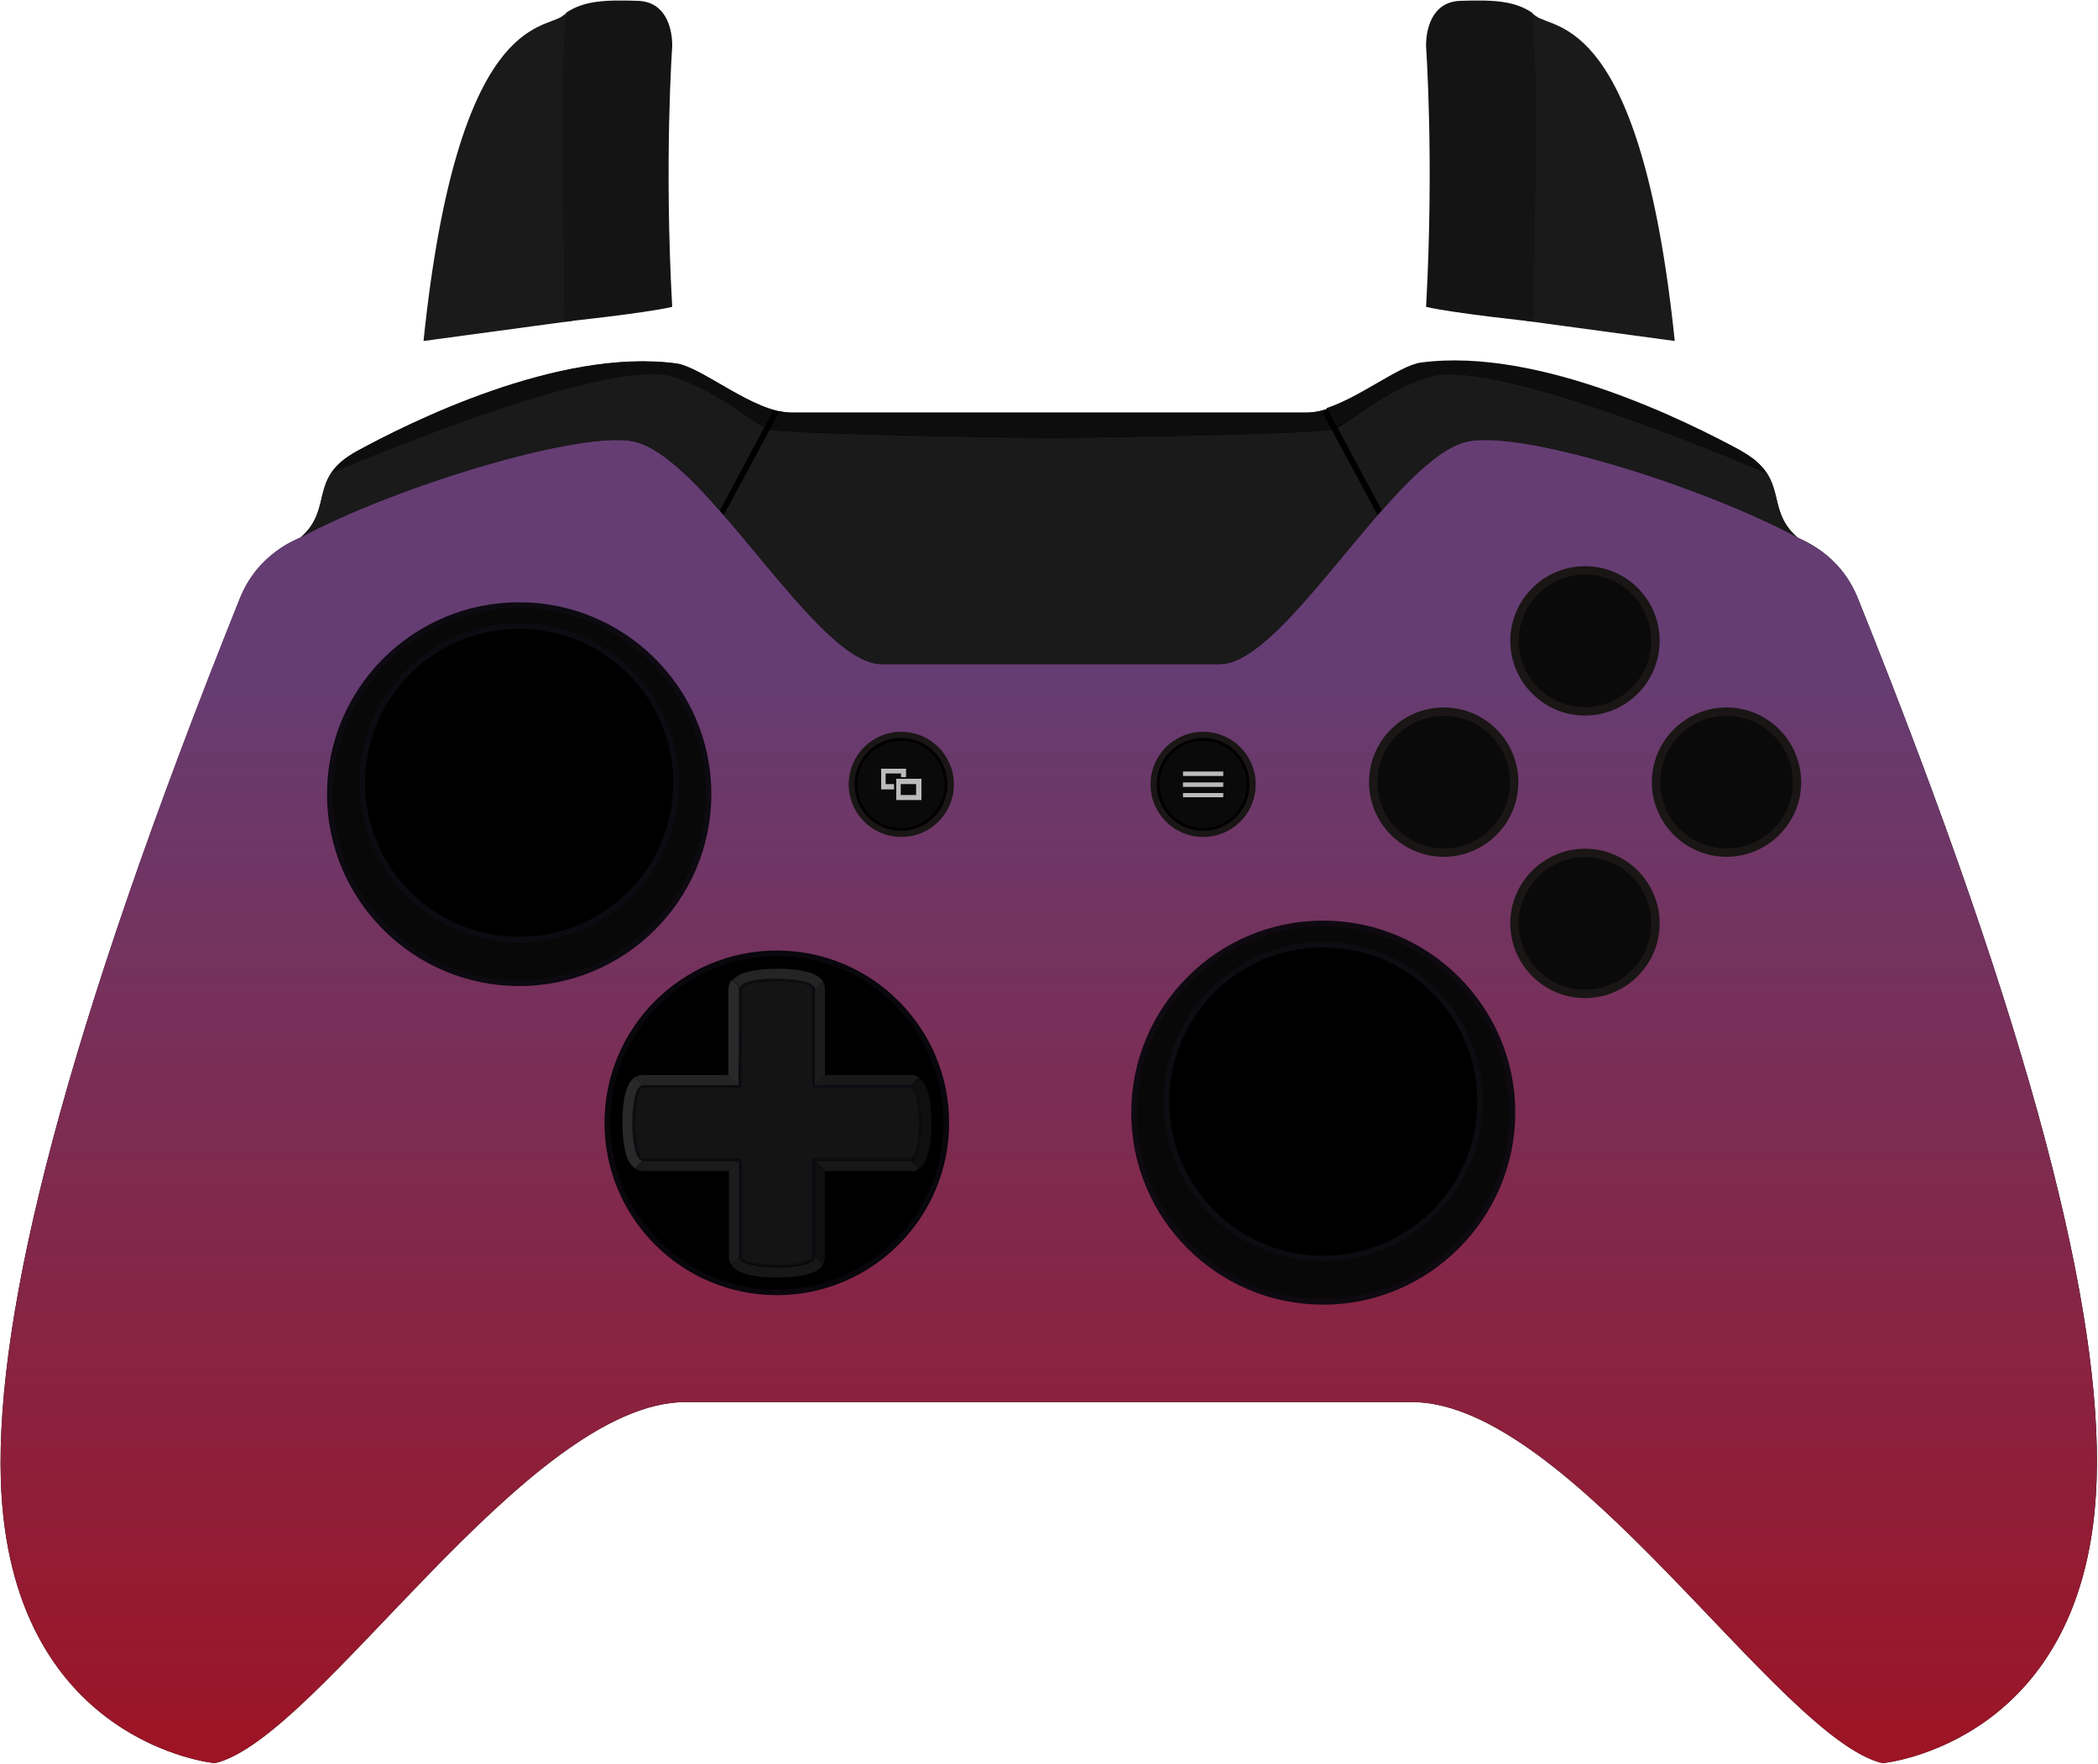 <?xml version="1.0" encoding="utf-8"?>
<svg version="1.1" id="Layer_1" x="0px" y="0px" viewBox="0 0 750 630.5" style="enable-background:new 0 0 750 630.5;" xmlns="http://www.w3.org/2000/svg">
  <defs>
    <linearGradient gradientUnits="userSpaceOnUse" x1="636.551" y1="165.527" x2="636.551" y2="638.594" id="gradient-2" gradientTransform="matrix(-0.827, 0, 0, -0.827, 901.876, 764.423)">
      <stop offset="0" style="stop-color: rgb(157, 20, 37);"/>
      <stop offset="1" style="stop-color: rgb(101, 61, 115);"/>
    </linearGradient>
  </defs>
  <style type="text/css">
	.st0{fill:none;}
	.st1{fill:url(#SVGID_1_);}
	.st2{fill:#09070C;}
	.st3{display:none;}
	.st4{display:inline;}
	.st5{fill:#141414;}
	.st6{fill:#CD00FF;}
	.st7{display:inline;fill:none;}
	.st8{fill:#0E0B11;}
	.st9{fill:#242424;}
	.st10{fill:#292929;}
	.st11{fill:#191919;}
	.st12{fill:#1C1C1C;}
	.st13{fill:#171717;}
	.st14{fill:#0F0F0F;}
	.st15{fill:#1A1A1A;}
	.st16{display:inline;fill:#242424;}
	.st17{display:inline;fill:#1C1C1C;}
	.st18{fill:#EBEBEB;}
	.st19{fill:#EDF4F4;}
	.st20{fill:#DBDBDB;}
	.st21{fill:#E3E3E3;}
	.st22{fill:#D6D6D6;}
	.st23{display:inline;fill:#0F0F0F;}
	.st24{fill:#E6E6E6;}
	.st25{fill:#E8E8E8;}
	.st26{fill:#F0F0F0;}
	.st27{fill:#E5E5E5;}
	.st28{fill:#1A1615;}
	.st29{fill:#0A0A0A;stroke:#000000;stroke-miterlimit:10;}
	.st30{fill:#B433FF;}
	.st31{display:inline;fill:#F5F5F5;stroke:#FFFFFF;stroke-miterlimit:10;}
	.st32{fill:#929493;}
	.st33{fill:#080808;stroke:#0D0A11;stroke-width:2;stroke-miterlimit:10;}
	.st34{stroke:#0D0B11;stroke-width:2;stroke-miterlimit:10;}
	.st35{fill:#080808;stroke:#0F0A11;stroke-width:2;stroke-miterlimit:10;}
	.st36{stroke:#0E0B11;stroke-width:2;stroke-miterlimit:10;}
	.st37{fill:#0A0A0A;}
	.st38{fill:#0D0D0D;}
	.st39{fill:#FFFFFF;}
	.st40{display:none;fill:#1A1A1A;}
	.st41{fill:#2C085E;}
</style>
  <rect id="svgEditorBackground" x="0.2" y="0.2" class="st0" width="749.5" height="630.1"/>
  <g>
    <path d="M664.2,214c-6.7-16.7-20.5-20.9-21.8-22c-11.7-10.3-2.5-21.2-19.9-30.7c-18.3-9.9-71.9-37-114.2-31.4 c-9.2,1.2-27.8,17.6-41.2,17.6c-21.9,0-92.1,0-92.1,0s-70.3,0-92.1,0c-13.4,0-32-16.4-41.2-17.6c-42.2-5.6-95.9,21.4-114.2,31.4 c-17.5,9.5-8.2,20.3-19.9,30.7c-1.3,1.1-15.1,5.3-21.8,22C23.1,370-1.5,469,0.3,529c2.9,94.4,76.5,101.3,76.5,101.3 c37-8.6,111.5-129.1,168.4-129.1c31.1,0,129.7,0,129.7,0s98.6,0,129.7,0c57,0,131.4,120.4,168.4,129.1c0,0,73.6-6.9,76.5-101.3 C751.5,469,726.9,370,664.2,214z"/>
    <g>
      <path class="st0" d="M106.4,192.7c0.5-0.3,0.9-0.5,1.2-0.6C107.2,192.3,106.8,192.5,106.4,192.7z"/>
      <path class="st0" d="M642.4,192c0.2,0.2,0.8,0.4,1.5,0.8C643.4,192.6,642.9,192.3,642.4,192z"/>
      <path class="st1" d="M664.2,214c-3.3-8.3-8.4-13.5-12.9-16.8c-3-2.2-5.7-3.6-7.4-4.4c-0.8-0.4-1.3-0.6-1.5-0.8 c-33.5-18-97.4-38.1-117.4-34.3c-26,5-65.5,79.7-88.9,79.7c-15.1,0-60.5,0-60.5,0s-45.4,0-60.5,0c-23.4,0-62.9-74.6-88.9-79.7 c-19.6-3.8-85.5,16.4-118.7,34.3c-0.2,0.2-0.6,0.4-1.2,0.6c-1.8,0.8-5.1,2.4-8.7,5.3c-4.2,3.3-8.8,8.3-11.9,16 C23.1,370-1.5,469,0.3,529c2.9,94.4,76.5,101.3,76.5,101.3c37-8.6,111.5-129.1,168.4-129.1c31.1,0,129.7,0,129.7,0s98.6,0,129.7,0 c57,0,131.4,120.4,168.4,129.1c0,0,73.6-6.9,76.5-101.3C751.5,469,726.9,370,664.2,214L664.2,214z" style="fill: url(#gradient-2);"/>
    </g>
    <line class="st0" x1="107.6" y1="192" x2="107.6" y2="193.6"/>
    <line class="st0" x1="642.4" y1="191.5" x2="642.4" y2="192.5"/>
    <g id="Dpad">
      <g>
        <path d="M277.7,462c-33.4,0-60.6-27.2-60.6-60.6c0-33.4,27.2-60.6,60.6-60.6c33.4,0,60.6,27.2,60.6,60.6 C338.3,434.8,311.1,462,277.7,462z"/>
        <g>
          <path class="st2" d="M277.7,341.8c32.9,0,59.6,26.7,59.6,59.6c0,32.9-26.7,59.6-59.6,59.6c-32.9,0-59.6-26.7-59.6-59.6 C218.1,368.6,244.9,341.8,277.7,341.8 M277.7,339.8c-34,0-61.6,27.6-61.6,61.6c0,34,27.6,61.6,61.6,61.6 c34,0,61.6-27.6,61.6-61.6C339.3,367.4,311.7,339.8,277.7,339.8L277.7,339.8z"/>
        </g>
      </g>
      <g class="st3">
        <g class="st4">
          <path class="st5" d="M291.3,353.5L291.3,353.5c0-5-27.1-5-27.1,0c0,23.8,0,95.9,0,95.9l0,0l0,0c0,5,27.1,5,27.1,0 C291.3,425.6,291.3,353.5,291.3,353.5L291.3,353.5z"/>
        </g>
        <g class="st4">
          <path class="st5" d="M229.8,387.9L229.8,387.9c-5,0-5,27.1,0,27.1c23.9,0,95.9,0,95.9,0l0,0l0,0c5,0,5-27.1,0-27.1 C301.8,387.9,229.8,387.9,229.8,387.9L229.8,387.9z"/>
        </g>
      </g>
      <g class="st3">
        <g class="st4">
          <path class="st6" d="M277.7,349.8c6.8,0,13.6,1.2,13.6,3.7v0h0c0,0,0,15.4,0,34.4c13.8,0,26.6,0,34.4,0c5,0,5,27.1,0,27.1l0,0 l0,0c0,0-15.5,0-34.4,0c0,13.8,0,26.7,0,34.4c0,2.5-6.8,3.7-13.6,3.7c-6.8,0-13.6-1.2-13.6-3.7l0,0l0,0c0,0,0-15.4,0-34.4 c-13.8,0-26.6,0-34.4,0c-5,0-5-27.1,0-27.1h0c0,0,15.4,0,34.4,0c0-13.8,0-26.7,0-34.4C264.2,351,270.9,349.8,277.7,349.8 M277.7,346.2c-3.8,0-7.5,0.4-10.2,1c-5.8,1.4-7,4.2-7,6.3v30.8h-30.8c-2.1,0-4.9,1.2-6.3,7c-0.7,2.7-1,6.4-1,10.2 c0,3.8,0.4,7.4,1,10.2c1.4,5.8,4.2,7,6.3,7h30.8v30.8v0.8l0.1,0.2c0.4,1.9,2.1,4,6.9,5.2c2.7,0.7,6.3,1,10.2,1 c3.8,0,7.4-0.4,10.2-1c5.8-1.4,7-4.2,7-6.3v-30.8h30.8h1.5l0.3-0.3c1.7-0.7,3.4-2.5,4.5-6.6c0.7-2.7,1-6.4,1-10.2 c0-3.8-0.4-7.4-1-10.2c-1.4-5.8-4.2-7-6.3-7h-30.8v-30.8c0-2.1-1.2-4.9-7-6.3C285.2,346.5,281.5,346.2,277.7,346.2L277.7,346.2z "/>
        </g>
        <line class="st7" x1="287.7" y1="357.1" x2="294.9" y2="349.9"/>
        <line class="st7" x1="267.8" y1="356.1" x2="261" y2="349.3"/>
        <line class="st7" x1="322.3" y1="391.2" x2="329" y2="384.5"/>
        <line class="st7" x1="322.8" y1="412.1" x2="328.5" y2="417.8"/>
        <line class="st7" x1="286.7" y1="392.4" x2="295.8" y2="383.3"/>
        <line class="st7" x1="286.2" y1="409.9" x2="296.4" y2="420.1"/>
        <line class="st7" x1="287.6" y1="445.7" x2="295" y2="453.1"/>
        <line class="st7" x1="268.6" y1="445" x2="259.8" y2="453.8"/>
        <line class="st7" x1="269.6" y1="409.5" x2="258.7" y2="420.5"/>
        <line class="st7" x1="270.4" y1="394.1" x2="258" y2="381.7"/>
        <line class="st7" x1="233.8" y1="410.9" x2="225.7" y2="419.1"/>
        <line class="st7" x1="233.5" y1="391.6" x2="226.1" y2="384.2"/>
      </g>
      <g>
        <g>
          <path class="st5" d="M277.7,452.6c-7.1,0-12.7-1.3-13-3.1c0,0,0-0.1,0-0.1c0-0.1,0-15.5,0-34.4c0-0.3-0.2-0.5-0.5-0.5h-34.4 c-1.8,0-3.2-5.7-3.2-13s1.4-13,3.2-13h34.4c0.3,0,0.5-0.2,0.5-0.5v-34.4c0,0,0-0.1,0-0.1l0.1-0.2c0,0,0.1-0.1,0.1-0.1 c0.5-0.8,2.1-1.5,4.5-2c0.3-0.1,0.6-0.1,0.9-0.2c0.4-0.1,0.7-0.1,1-0.1c0,0,0.1,0,0.2,0c0.3,0,0.6-0.1,0.9-0.1 c0.3,0,0.7-0.1,1-0.1c0.4,0,0.7-0.1,1-0.1l2.4-0.1c0.4,0,0.7,0,1,0c7.3,0,13.1,1.4,13.1,3.2c0,0.2,0,16,0,34.4 c0,0.3,0.2,0.5,0.5,0.5h34.4c1.8,0,3.2,5.7,3.2,13s-1.4,13-3.2,13h-34.4c-0.3,0-0.5,0.2-0.5,0.5v34.4c0,0,0,0.1,0,0.2 C290.5,451.3,284.9,452.6,277.7,452.6z"/>
          <path class="st8" d="M277.7,350.8c8.1,0,12.6,1.6,12.6,2.7c0,0,0,0,0,0v34.4c0,0.6,0.4,1,1,1h34.4c1.1,0,2.7,4.8,2.7,12.5 c0,7.8-1.6,12.5-2.7,12.5h-34.4c-0.6,0-1,0.4-1,1v34.4c0,0,0,0,0,0.1c-0.2,1.1-4.7,2.7-12.6,2.7c-7.9,0-12.4-1.5-12.5-2.7 c0,0,0-0.1,0-0.1V415c0-0.6-0.4-1-1-1h-34.4c-1.1,0-2.7-4.8-2.7-12.5s1.6-12.6,2.7-12.6h34.4c0.6,0,1-0.4,1-1v-34.4c0,0,0,0,0,0 l0,0c0,0,0,0,0,0l0,0c0,0,0-0.1,0-0.1c0,0,0,0,0-0.1c0.2-0.2,0.9-1.1,4.2-1.8c0,0,0,0,0.1,0c0.3-0.1,0.6-0.1,0.8-0.2l0.1,0 c0.3-0.1,0.6-0.1,0.8-0.1c0,0,0.1,0,0.2,0c0.3,0,0.6-0.1,0.9-0.1c0,0,0,0,0,0c0.3,0,0.7-0.1,1-0.1l0,0c0,0,0,0,0,0 c0.3,0,0.6-0.1,1-0.1l0.1,0c0.2,0,0.4,0,0.6,0l0.4,0c0.1,0,0.1,0,0.2,0c0.3,0,0.7,0,1,0l0.1,0 C277,350.8,277.4,350.8,277.7,350.8 M277.7,349.8c-0.3,0-0.7,0-1.1,0c0,0-0.1,0-0.1,0c-0.3,0-0.7,0-1,0c-0.1,0-0.1,0-0.2,0 c-0.3,0-0.7,0-1,0c0,0-0.1,0-0.1,0c-0.3,0-0.7,0-1,0.1c0,0,0,0,0,0c-0.3,0-0.7,0.1-1,0.1h0c-0.3,0-0.7,0.1-1,0.1c0,0,0,0-0.1,0 c-0.3,0-0.6,0.1-0.9,0.1c0,0,0,0-0.1,0c-0.3,0.1-0.6,0.1-0.9,0.2c0,0,0,0,0,0c-2.4,0.5-4.2,1.2-4.9,2.2c0,0-0.1,0.1-0.1,0.2 c0,0,0,0,0,0c0,0.1,0,0.1,0,0.2c0,0,0,0,0,0c0,0,0,0.1,0,0.1c0,0.1,0,0.1,0,0.2c0,7.7,0,20.6,0,34.4c-19,0-34.4,0-34.4,0h0 c-5,0-5,27.1,0,27.1c7.8,0,20.6,0,34.4,0c0,19,0,34.4,0,34.4l0,0c0,0.1,0,0.2,0,0.2c0.4,2.3,7,3.5,13.5,3.5 c6.6,0,13.1-1.2,13.5-3.5c0-0.1,0-0.2,0-0.2c0-7.7,0-20.6,0-34.4c18.9,0,34.4,0,34.4,0l0,0c5,0,5-27.1,0-27.1 c-7.8,0-20.6,0-34.4,0c0-19,0-34.4,0-34.4h0v0C291.3,351,284.5,349.8,277.7,349.8L277.7,349.8z"/>
        </g>
        <path class="st9" d="M264.2,387.9l-3.6-3.6h-30.8c-0.9,0-1.8,0.2-2.8,0.8l2.8,2.8C229.8,387.9,245.2,387.9,264.2,387.9z"/>
        <path class="st10" d="M229.8,387.9L229.8,387.9l-2.8-2.8c-1.4,0.9-2.7,2.7-3.5,6.1c-0.7,2.7-1,6.4-1,10.2c0,3.8,0.4,7.4,1,10.2 c0.8,3.4,2.2,5.2,3.5,6.1l2.8-2.8C224.8,415,224.8,387.9,229.8,387.9z"/>
        <path class="st9" d="M269.3,350.5C269.3,350.5,269.3,350.5,269.3,350.5c0.3-0.1,0.6-0.1,0.9-0.2c0,0,0,0,0.1,0 c0.3-0.1,0.6-0.1,0.9-0.1c0,0,0,0,0.1,0c0.3,0,0.7-0.1,1-0.1h0c0.3,0,0.7-0.1,1-0.1c0,0,0,0,0,0c0.3,0,0.7-0.1,1-0.1 c0,0,0.1,0,0.1,0c0.3,0,0.6,0,1,0c0.1,0,0.1,0,0.2,0c0.3,0,0.7,0,1,0c0,0,0.1,0,0.1,0c0.3,0,0.7,0,1.1,0c6.8,0,13.6,1.2,13.6,3.7 l2.8-2.8c-0.9-1.4-2.7-2.7-6.1-3.5c-2.7-0.7-6.4-1-10.2-1c-3.8,0-7.5,0.4-10.2,1c-2.9,0.7-4.7,1.8-5.7,3l2.6,2.6 C265,351.7,266.8,351,269.3,350.5z"/>
        <path class="st11" d="M325.7,387.9l2.8-2.8c-0.9-0.6-1.9-0.8-2.8-0.8h-30.8l-3.6,3.6C305.1,387.9,317.9,387.9,325.7,387.9z"/>
        <path class="st12" d="M291.3,353.5L291.3,353.5c0,0,0,15.4,0,34.4l3.6-3.6l0,0v-30.8c0-0.9-0.2-1.8-0.8-2.8L291.3,353.5 L291.3,353.5z"/>
        <path class="st10" d="M264.2,353.5c0-0.1,0-0.1,0-0.2c0,0,0-0.1,0-0.1c0,0,0,0,0,0c0-0.1,0-0.1,0-0.2c0,0,0,0,0,0 c0-0.1,0.1-0.1,0.1-0.2l-2.6-2.6c-1,1.1-1.3,2.3-1.3,3.3v30.8l3.6,3.6C264.2,374.1,264.2,361.2,264.2,353.5z"/>
        <path class="st13" d="M325.7,415L325.7,415c0,0-15.5,0-34.4,0l3.6,3.6h30.8h1.5l0.3-0.3c0.3-0.1,0.6-0.3,0.9-0.5L325.7,415 L325.7,415z"/>
        <path class="st14" d="M291.3,449.4l2.8,2.8c0.6-0.9,0.8-1.9,0.8-2.8v-30.8l-3.6-3.6C291.3,428.8,291.3,441.7,291.3,449.4z"/>
        <path class="st14" d="M332,391.3c-0.8-3.4-2.2-5.2-3.6-6.1l-2.8,2.8c5,0,5,27.1,0,27.1l2.8,2.8c1.4-0.9,2.7-2.7,3.5-6.1 c0.7-2.7,1-6.4,1-10.2C333,397.6,332.7,394,332,391.3z"/>
        <path class="st13" d="M291.3,449.6c-0.4,2.3-7,3.5-13.5,3.5s-13.1-1.2-13.5-3.5c0-0.1,0-0.2,0-0.2l-2.8,2.8 c0.9,1.4,2.7,2.7,6.2,3.5c2.7,0.7,6.3,1,10.2,1c3.8,0,7.4-0.4,10.2-1c3.4-0.8,5.2-2.2,6.1-3.5l-2.8-2.8 C291.3,449.5,291.3,449.5,291.3,449.6z"/>
        <path class="st12" d="M264.2,449.4L264.2,449.4c0,0,0-15.4,0-34.4l-3.6,3.6v30.8v0.8l0.1,0.2c0.1,0.5,0.3,1.1,0.7,1.7 L264.2,449.4L264.2,449.4z"/>
        <path class="st15" d="M229.8,415l-2.8,2.8c1,0.6,1.9,0.8,2.8,0.8h30.8l3.6-3.6C250.4,415,237.5,415,229.8,415z"/>
      </g>
      <g class="st3">
        <path class="st16" d="M264.2,387.9l-3.6-3.6L264.2,387.9z"/>
        <polygon class="st17" points="291.3,387.9 294.9,384.3 294.9,384.3 294.9,384.3 &#9;&#9;&#9;"/>
        <g id="Up" class="st4">
          <g>
            <path class="st18" d="M264.7,387.7v-34.2c0,0,0-0.1,0-0.1l0.1-0.2c0,0,0.1-0.1,0.1-0.1c0.5-0.8,2.1-1.5,4.5-2 c0.3-0.1,0.6-0.1,0.9-0.2c0.4-0.1,0.7-0.1,1-0.1c0,0,0.1,0,0.2,0c0.3,0,0.6-0.1,0.9-0.1c0.3,0,0.7-0.1,1-0.1 c0.4,0,0.7-0.1,1-0.1l2.4-0.1c0.4,0,0.7,0,1,0c7.3,0,13.1,1.4,13.1,3.2c0,0.2,0,15.9,0,34.2l-13.1,13L264.7,387.7z"/>
            <path class="st19" d="M277.7,350.8c8.1,0,12.6,1.6,12.6,2.7c0,0,0,0,0,0v33.9L277.7,400l-12.6-12.5v-34c0,0,0,0,0,0l0,0 c0,0,0,0,0,0l0,0c0,0,0-0.1,0-0.1c0,0,0,0,0-0.1c0.2-0.2,0.9-1.1,4.2-1.8c0,0,0,0,0.1,0c0.3-0.1,0.6-0.1,0.8-0.2l0.1,0 c0.3-0.1,0.6-0.1,0.8-0.1c0,0,0.1,0,0.2,0c0.3,0,0.6-0.1,0.9-0.1c0,0,0,0,0,0c0.3,0,0.7-0.1,1-0.1l0,0c0,0,0,0,0,0 c0.3,0,0.6-0.1,1-0.1l0.1,0c0.2,0,0.4,0,0.6,0l0.4,0c0.1,0,0.1,0,0.2,0c0.3,0,0.7,0,1,0l0.1,0 C277,350.8,277.4,350.8,277.7,350.8 M277.7,349.8c-0.3,0-0.7,0-1.1,0c0,0-0.1,0-0.1,0c-0.3,0-0.7,0-1,0c-0.1,0-0.1,0-0.2,0 c-0.3,0-0.7,0-1,0c0,0-0.1,0-0.1,0c-0.3,0-0.7,0-1,0.1c0,0,0,0,0,0c-0.3,0-0.7,0.1-1,0.1h0c-0.3,0-0.7,0.1-1,0.1c0,0,0,0-0.1,0 c-0.3,0-0.6,0.1-0.9,0.1c0,0,0,0-0.1,0c-0.3,0.1-0.6,0.1-0.9,0.2c0,0,0,0,0,0c-2.4,0.5-4.2,1.2-4.9,2.2c0,0-0.1,0.1-0.1,0.2 c0,0,0,0,0,0c0,0.1,0,0.1,0,0.2c0,0,0,0,0,0c0,0,0,0.1,0,0.1c0,0.1,0,0.1,0,0.2c0,7.7,0,20.6,0,34.4l13.6,13.5l13.6-13.5 c0-19,0-34.4,0-34.4h0v0C291.3,351,284.5,349.8,277.7,349.8L277.7,349.8z"/>
          </g>
          <path class="st20" d="M269.3,350.5C269.3,350.5,269.3,350.5,269.3,350.5c0.3-0.1,0.6-0.1,0.9-0.2c0,0,0,0,0.1,0 c0.3-0.1,0.6-0.1,0.9-0.1c0,0,0,0,0.1,0c0.3,0,0.7-0.1,1-0.1h0c0.3,0,0.7-0.1,1-0.1c0,0,0,0,0,0c0.3,0,0.7-0.1,1-0.1 c0,0,0.1,0,0.1,0c0.3,0,0.6,0,1,0c0.1,0,0.1,0,0.2,0c0.3,0,0.7,0,1,0c0,0,0.1,0,0.1,0c0.3,0,0.7,0,1.1,0 c6.8,0,13.6,1.2,13.6,3.7l2.8-2.8c-0.9-1.4-2.7-2.7-6.1-3.5c-2.7-0.7-6.4-1-10.2-1c-3.8,0-7.5,0.4-10.2,1 c-2.9,0.7-4.7,1.8-5.7,3l2.6,2.6C265,351.7,266.8,351,269.3,350.5z"/>
          <path class="st21" d="M291.3,353.5L291.3,353.5c0,0,0,15.4,0,34.4l3.6-3.6v-30.8c0-0.9-0.2-1.8-0.8-2.8L291.3,353.5L291.3,353.5 z"/>
          <path class="st22" d="M264.2,353.5c0-0.1,0-0.1,0-0.2c0,0,0-0.1,0-0.1c0,0,0,0,0,0c0-0.1,0-0.1,0-0.2c0,0,0,0,0,0 c0-0.1,0.1-0.1,0.1-0.2l-2.6-2.6c-1,1.1-1.3,2.3-1.3,3.3v30.8l3.6,3.6C264.2,374.1,264.2,361.2,264.2,353.5z"/>
        </g>
        <polygon class="st23" points="294.9,418.6 291.3,415 291.3,415 &#9;&#9;&#9;"/>
        <g id="Right" class="st4">
          <g>
            <path class="st18" d="M291.5,414.5l-13.1-13.1l13.1-13h34.2c1.8,0,3.2,5.7,3.2,13s-1.4,13-3.2,13H291.5z"/>
            <path class="st19" d="M325.7,388.9c1.1,0,2.7,4.8,2.7,12.5c0,7.8-1.6,12.5-2.7,12.5h-34l-12.6-12.6l12.6-12.5H325.7 M325.7,387.9c-7.8,0-20.6,0-34.4,0l-13.6,13.5l13.6,13.6c18.9,0,34.4,0,34.4,0l0,0C330.6,415,330.6,387.9,325.7,387.9 L325.7,387.9z"/>
          </g>
          <path class="st24" d="M325.7,387.9l2.8-2.8c-0.9-0.6-1.9-0.8-2.8-0.8h-30.8l-3.6,3.6C305.1,387.9,317.9,387.9,325.7,387.9z"/>
          <path class="st25" d="M325.7,415L325.7,415c0,0-15.5,0-34.4,0l3.6,3.6h30.8h1.5l0.3-0.3c0.3-0.1,0.6-0.3,0.9-0.5L325.7,415 L325.7,415z"/>
          <path class="st26" d="M328.4,385.1l-2.8,2.8c5,0,5,27.1,0,27.1l2.8,2.8c1.4-0.9,2.7-2.7,3.5-6.1c0.7-2.7,1-6.4,1-10.2 c0-3.8-0.4-7.4-1-10.2C331.1,387.9,329.8,386,328.4,385.1z"/>
        </g>
        <g id="Down" class="st4">
          <g>
            <path class="st18" d="M277.7,452.6c-7.1,0-12.7-1.3-13-3.1c0,0,0-0.1,0-0.1c0-0.1,0-15.4,0-34.2l13.1-13.1l13.1,13.1v34.2 c0,0,0,0.1,0,0.2C290.5,451.3,284.9,452.6,277.7,452.6z"/>
            <path class="st19" d="M277.7,402.8l12.6,12.6v34c0,0,0,0,0,0.1c-0.2,1.1-4.7,2.7-12.6,2.7c-7.9,0-12.4-1.5-12.5-2.7 c0,0,0-0.1,0-0.1v-34L277.7,402.8 M277.7,401.4L264.2,415c0,19,0,34.4,0,34.4l0,0c0,0.1,0,0.2,0,0.2c0.4,2.3,7,3.5,13.5,3.5 c6.6,0,13.1-1.2,13.5-3.5c0-0.1,0-0.2,0-0.2c0-7.7,0-20.6,0-34.4L277.7,401.4L277.7,401.4z"/>
          </g>
          <path class="st26" d="M291.3,449.4l2.8,2.8c0.6-0.9,0.8-1.9,0.8-2.8v-30.8l-3.6-3.6C291.3,428.8,291.3,441.7,291.3,449.4z"/>
          <path class="st25" d="M291.3,449.6c-0.4,2.3-7,3.5-13.5,3.5s-13.1-1.2-13.5-3.5c0-0.1,0-0.2,0-0.2l-2.8,2.8 c0.9,1.4,2.7,2.7,6.2,3.5c2.7,0.7,6.3,1,10.2,1c3.8,0,7.4-0.4,10.2-1c3.4-0.8,5.2-2.2,6.1-3.5l-2.8-2.8 C291.3,449.5,291.3,449.5,291.3,449.6z"/>
          <path class="st21" d="M264.2,449.4L264.2,449.4c0,0,0-15.4,0-34.4l-3.6,3.6v30.8v0.8l0.1,0.2c0.1,0.5,0.3,1.1,0.7,1.7 L264.2,449.4L264.2,449.4z"/>
        </g>
        <g id="left" class="st4">
          <g>
            <path class="st18" d="M229.8,414.5c-1.8,0-3.2-5.7-3.2-13s1.4-13,3.2-13H264l13.1,13L264,414.5H229.8z"/>
            <path class="st19" d="M263.8,388.9l12.6,12.5L263.8,414h-34c-1.1,0-2.7-4.8-2.7-12.5s1.6-12.6,2.7-12.6L263.8,388.9 M264.2,387.9c-19,0-34.4,0-34.4,0h0c-5,0-5,27.1,0,27.1c7.8,0,20.6,0,34.4,0l13.6-13.6L264.2,387.9L264.2,387.9z"/>
          </g>
          <path class="st20" d="M264.2,387.9l-3.6-3.6h-30.8c-0.9,0-1.8,0.2-2.8,0.8l2.8,2.8C229.8,387.9,245.2,387.9,264.2,387.9z"/>
          <path class="st22" d="M229.8,387.9L229.8,387.9l-2.8-2.8c-1.4,0.9-2.7,2.7-3.5,6.1c-0.7,2.7-1,6.4-1,10.2c0,3.8,0.4,7.4,1,10.2 c0.8,3.4,2.2,5.2,3.5,6.1l2.8-2.8C224.8,415,224.8,387.9,229.8,387.9z"/>
          <path class="st27" d="M229.8,415l-2.8,2.8c1,0.6,1.9,0.8,2.8,0.8h30.8l3.6-3.6C250.4,415,237.5,415,229.8,415z"/>
        </g>
      </g>
    </g>
    <g id="Menu_Key">
      <g>
        <path class="st28" d="M448.9,280.4c0,10.4-8.4,18.8-18.8,18.8c-10.4,0-18.8-8.4-18.8-18.8c0-10.4,8.4-18.8,18.8-18.8 C440.5,261.6,448.9,270,448.9,280.4z"/>
      </g>
      <g>
        <path class="st29" d="M446.2,280.4c0,8.9-7.2,16.1-16.1,16.1c-8.9,0-16.1-7.2-16.1-16.1c0-8.9,7.2-16.1,16.1-16.1 C439,264.3,446.2,271.5,446.2,280.4z"/>
        <g>
          <rect x="422.9" y="275.8" class="st30" width="14.4" height="1.6" style="fill: rgb(187, 187, 187);"/>
          <rect x="422.9" y="279.7" class="st30" width="14.4" height="1.6" style="fill: rgb(187, 187, 187);"/>
          <rect x="422.9" y="283.5" class="st30" width="14.4" height="1.5" style="fill: rgb(187, 187, 187);"/>
        </g>
      </g>
      <g id="Menu_Pressed" class="st3">
        <path class="st31" d="M446.2,280.4c0,8.9-7.2,16.1-16.1,16.1c-8.9,0-16.1-7.2-16.1-16.1c0-8.9,7.2-16.1,16.1-16.1 C439,264.3,446.2,271.5,446.2,280.4z"/>
        <g class="st4">
          <rect x="422.9" y="275.8" class="st32" width="14.4" height="1.6"/>
          <rect x="422.9" y="279.7" class="st32" width="14.4" height="1.6"/>
          <rect x="422.9" y="283.5" class="st32" width="14.4" height="1.5"/>
        </g>
      </g>
    </g>
    <g id="Switcher_Key">
      <g>
        <path class="st28" d="M341,280.4c0,10.4-8.4,18.8-18.8,18.8c-10.4,0-18.8-8.4-18.8-18.8c0-10.4,8.4-18.8,18.8-18.8 C332.5,261.6,341,270,341,280.4z"/>
      </g>
      <g>
        <path class="st29" d="M338.2,280.4c0,8.9-7.2,16.1-16.1,16.1c-8.9,0-16.1-7.2-16.1-16.1c0-8.9,7.2-16.1,16.1-16.1 C331,264.3,338.2,271.5,338.2,280.4z"/>
        <g>
          <polygon class="st30" points="319.6,280.3 316.6,280.3 316.6,276.5 322.1,276.5 322.1,277.8 323.9,277.8 323.9,274.8 315,274.8 &#10;&#9;&#9;&#9;&#9;&#9;315,282.2 319.6,282.2 &#9;&#9;&#9;&#9;" style="fill: rgb(187, 187, 187);"/>
          <path class="st30" d="M320.4,278.4v7.6h9v-7.6H320.4z M327.5,284.2h-5.5v-3.9h5.5V284.2z" style="fill: rgb(187, 187, 187);"/>
        </g>
      </g>
    </g>
    <g id="Left_Stick">
      <g>
        <path class="st33" d="M185.6,351.5c-37.3,0-67.7-30.3-67.7-67.6s30.3-67.6,67.7-67.6c37.3,0,67.7,30.3,67.7,67.6 S222.9,351.5,185.6,351.5z"/>
      </g>
      <path class="st34" d="M241.7,279.9c0,31-25.1,56-56.1,56c-31,0-56.1-25.1-56.1-56c0-31,25.1-56.1,56.1-56.1 C216.6,223.8,241.7,248.9,241.7,279.9z"/>
    </g>
    <g id="Right_Stick">
      <g>
        <path class="st35" d="M473,465.4c-37.3,0-67.6-30.3-67.6-67.6c0-37.3,30.3-67.7,67.6-67.7c37.3,0,67.7,30.4,67.7,67.7 C540.6,435,510.3,465.4,473,465.4z"/>
      </g>
      <path class="st36" d="M529.1,393.8c0,31-25.1,56.1-56.1,56.1c-31,0-56-25.1-56-56.1c0-31,25.1-56.1,56-56.1 C504,337.7,529.1,362.8,529.1,393.8z"/>
    </g>
    <g id="Button_Base">
      <g id="A">
        <path class="st37" d="M566.6,355.2c-13.9,0-25.2-11.3-25.2-25.2c0-13.9,11.3-25.2,25.2-25.2c13.9,0,25.2,11.3,25.2,25.2 C591.8,343.9,580.5,355.2,566.6,355.2z"/>
        <path class="st28" d="M566.6,306.4c13.1,0,23.7,10.6,23.7,23.7c0,13.1-10.6,23.7-23.7,23.7c-13.1,0-23.7-10.6-23.7-23.7 C543,317,553.6,306.4,566.6,306.4 M566.6,303.4c-14.7,0-26.7,12-26.7,26.7c0,14.7,12,26.7,26.7,26.7c14.7,0,26.7-12,26.7-26.7 C593.3,315.4,581.4,303.4,566.6,303.4L566.6,303.4z"/>
      </g>
      <g id="Y">
        <path class="st37" d="M566.6,254.2c-13.9,0-25.2-11.3-25.2-25.2c0-13.9,11.3-25.2,25.2-25.2c13.9,0,25.2,11.3,25.2,25.2 C591.8,242.9,580.5,254.2,566.6,254.2z"/>
        <path class="st28" d="M566.6,205.4c13.1,0,23.7,10.6,23.7,23.7c0,13.1-10.6,23.7-23.7,23.7c-13.1,0-23.7-10.6-23.7-23.7 C543,216,553.6,205.4,566.6,205.4 M566.6,202.4c-14.7,0-26.7,12-26.7,26.7c0,14.7,12,26.7,26.7,26.7c14.7,0,26.7-12,26.7-26.7 C593.3,214.3,581.4,202.4,566.6,202.4L566.6,202.4z"/>
      </g>
      <g id="B">
        <path class="st37" d="M617.2,304.7c-13.9,0-25.2-11.3-25.2-25.2c0-13.9,11.3-25.2,25.2-25.2c13.9,0,25.2,11.3,25.2,25.2 C642.3,293.4,631,304.7,617.2,304.7z"/>
        <path class="st28" d="M617.2,255.9c13.1,0,23.7,10.6,23.7,23.7c0,13.1-10.6,23.7-23.7,23.7c-13.1,0-23.7-10.6-23.7-23.7 C593.5,266.5,604.1,255.9,617.2,255.9 M617.2,252.9c-14.7,0-26.7,12-26.7,26.7c0,14.7,12,26.7,26.7,26.7 c14.7,0,26.7-12,26.7-26.7C643.8,264.8,631.9,252.9,617.2,252.9L617.2,252.9z"/>
      </g>
      <g id="X">
        <path class="st37" d="M516.1,304.7c-13.9,0-25.2-11.3-25.2-25.2c0-13.9,11.3-25.2,25.2-25.2c13.9,0,25.2,11.3,25.2,25.2 C541.3,293.4,530,304.7,516.1,304.7z"/>
        <path class="st28" d="M516.1,255.9c13.1,0,23.7,10.6,23.7,23.7c0,13.1-10.6,23.7-23.7,23.7c-13.1,0-23.7-10.6-23.7-23.7 C492.5,266.5,503.1,255.9,516.1,255.9 M516.1,252.9c-14.7,0-26.7,12-26.7,26.7c0,14.7,12,26.7,26.7,26.7 c14.7,0,26.7-12,26.7-26.7C542.8,264.8,530.8,252.9,516.1,252.9L516.1,252.9z"/>
      </g>
    </g>
    <g>
      <g>
        <path class="st15" d="M375.6,156.6c0,0-88.9-1.1-100.5-3l-16.4,30.5c20.2,23.3,41.6,53.3,56.4,53.3c15.1,0,60.5,0,60.5,0 s45.4,0,60.5,0c14.9,0,36.2-30,56.4-53.3l-16.4-30.5C464.5,155.5,375.6,156.6,375.6,156.6z"/>
        <path class="st38" d="M476.1,153.6l-3.6-6.8c-1.9,0.5-3.7,0.7-5.4,0.7c-21.9,0-92.1,0-92.1,0s-70.3,0-92.1,0 c-1.4,0-2.8-0.2-4.3-0.5l-3.5,6.5c11.6,1.9,100.5,3,100.5,3S464.5,155.5,476.1,153.6z"/>
      </g>
      <g id="RB_1_">
        <path class="st15" d="M642.4,192c-9-7.9-5.6-16.2-11.5-23.8c0.2,0.3,0.5,0.7,0.7,1c0,0-96.5-42-120.7-34.5 c-15.6,4.9-27.2,15.3-32.8,18.2l15.9,29.6c11.2-12.7,21.9-23,31-24.7C545,153.9,608.9,174,642.4,192 C642.4,192,642.4,192,642.4,192z"/>
        <path class="st38" d="M510.9,134.7c24.3-7.6,120.7,34.4,120.7,34.5c-0.2-0.3-0.5-0.7-0.7-1c0,0-0.1-0.1-0.1-0.1 c-0.1-0.1-0.2-0.2-0.3-0.4c0-0.1-0.1-0.1-0.1-0.2c-0.1-0.1-0.2-0.2-0.3-0.3c-0.1-0.1-0.1-0.1-0.2-0.2c-0.1-0.1-0.2-0.2-0.3-0.3 c-0.1-0.1-0.1-0.1-0.2-0.2c-0.1-0.1-0.2-0.2-0.3-0.3c-0.1-0.1-0.1-0.1-0.2-0.2c-0.1-0.1-0.2-0.2-0.3-0.3 c-0.1-0.1-0.2-0.1-0.2-0.2c-0.1-0.1-0.2-0.2-0.3-0.3c-0.1-0.1-0.1-0.1-0.2-0.2c-0.1-0.1-0.2-0.2-0.3-0.3 c-0.1-0.1-0.2-0.1-0.3-0.2c-0.1-0.1-0.2-0.2-0.3-0.3c-0.1-0.1-0.2-0.1-0.3-0.2c-0.1-0.1-0.2-0.2-0.4-0.3c-0.1,0-0.2-0.1-0.3-0.2 c-0.1-0.1-0.3-0.2-0.4-0.3c-0.1-0.1-0.2-0.1-0.3-0.2c-0.1-0.1-0.3-0.2-0.4-0.3c-0.1-0.1-0.2-0.1-0.3-0.2 c-0.2-0.1-0.3-0.2-0.5-0.3c-0.1-0.1-0.2-0.1-0.3-0.2c-0.2-0.1-0.4-0.2-0.5-0.3c-0.1-0.1-0.2-0.1-0.3-0.2 c-0.3-0.2-0.6-0.3-0.8-0.5c-18.3-9.9-71.9-37-114.2-31.4c-7.6,1-21.6,12.3-33.8,16.3l3.6,6.7C483.7,150,495.3,139.6,510.9,134.7z "/>
      </g>
      <g id="LB_1_">
        <path class="st38" d="M241.7,130c-42.2-5.6-95.9,21.4-114.2,31.4c-0.3,0.2-0.6,0.3-0.8,0.5c-0.1,0.1-0.2,0.1-0.2,0.2 c-0.2,0.1-0.4,0.2-0.5,0.3c-0.1,0.1-0.2,0.1-0.3,0.2c-0.1,0.1-0.3,0.2-0.5,0.3c-0.1,0-0.2,0.1-0.3,0.2c-0.1,0.1-0.3,0.2-0.4,0.3 c-0.1,0.1-0.2,0.1-0.3,0.2c-0.1,0.1-0.3,0.2-0.4,0.3c-0.1,0.1-0.2,0.1-0.3,0.2c-0.1,0.1-0.3,0.2-0.4,0.3 c-0.1,0.1-0.2,0.1-0.2,0.2c-0.1,0.1-0.2,0.2-0.4,0.3c-0.1,0.1-0.1,0.1-0.2,0.2c-0.1,0.1-0.2,0.2-0.3,0.3 c-0.1,0.1-0.1,0.1-0.2,0.2c-0.1,0.1-0.2,0.2-0.3,0.3c-0.1,0.1-0.1,0.1-0.2,0.2c-0.1,0.1-0.2,0.2-0.3,0.3c-0.1,0-0.1,0.1-0.2,0.2 c-0.1,0.1-0.2,0.2-0.3,0.3c0,0.1-0.1,0.1-0.1,0.2c-0.1,0.1-0.2,0.2-0.3,0.3c0,0-0.1,0.1-0.1,0.1c-0.1,0.1-0.2,0.3-0.3,0.4 c0,0-0.1,0.1-0.1,0.1c-0.1,0.1-0.2,0.3-0.3,0.4c0,0,0,0.1-0.1,0.1c-0.1,0.1-0.2,0.3-0.3,0.4c0,0,0,0,0,0 c-0.1,0.2-0.2,0.3-0.3,0.5c0,0,97.6-41.9,121.9-34.4c15.5,4.9,27.2,15.3,32.8,18.2l3.4-6.3C264.2,143,249.5,131,241.7,130z"/>
        <g>
          <path class="st15" d="M273.6,153.2c0.2,0.1,0.3,0.1,0.5,0.2C273.9,153.3,273.8,153.3,273.6,153.2z"/>
          <path class="st15" d="M273.2,152.9c-5.6-2.9-17.3-13.3-32.8-18.2c-24.2-7.5-121.2,34.1-121.9,34.4c-5,7.4-2.2,15.3-10.8,23 c0,0,0,0-0.1,0c33.1-17.9,99.1-38.1,118.7-34.3c9.1,1.8,19.9,12.1,31.1,24.7L273.2,152.9C273.2,152.9,273.2,152.9,273.2,152.9z"/>
          <path d="M273.2,152.9c0.2,0.1,0.3,0.2,0.5,0.2C273.5,153.1,273.3,153,273.2,152.9z"/>
        </g>
        <path d="M258,183.3c0.2,0.3,0.5,0.6,0.7,0.8l16.4-30.5l3.5-6.5c-0.3-0.1-0.7-0.1-1-0.2c-0.3-0.1-0.7-0.2-1-0.3l-3.4,6.3 l-15.8,29.6C257.5,182.8,257.8,183,258,183.3L258,183.3"/>
      </g>
      <path d="M478.1,152.9l-3.6-6.7c-0.3,0.1-0.7,0.2-1,0.3c-0.3,0.1-0.7,0.2-1,0.3l3.6,6.8l16.4,30.5c0.2-0.3,0.5-0.5,0.7-0.8 c0.2-0.3,0.5-0.5,0.7-0.8L478.1,152.9z"/>
      <path class="st15" d="M357,169.4L357,169.4L357,169.4z"/>
    </g>
    <g>
      <g>
        <path class="st15" d="M549,5.7c-0.4-0.3-0.8-0.6-1.2-0.9l-2.3,109.9l53.2,7.2C586.6,5.2,555.7,10.9,549,5.7z"/>
        <path class="st5" d="M522,0.3c-10.8,0.4-12.1,11.4-12.2,15.2v1.2c0,0,2.9,40.7,0,93c9.9,2.3,38.5,5.3,38.5,5.3s0-20.9,0.7-50.6 c0.8-37.5-1.2-59.8-1.2-59.8C541.4,0.3,534.2-0.1,522,0.3z"/>
      </g>
      <g>
        <path class="st15" d="M201.1,5.7c0.4-0.3,0.8-0.6,1.2-0.9l2.3,109.9l-53.2,7.2C163.5,5.2,194.4,10.9,201.1,5.7z"/>
        <path class="st5" d="M228.1,0.3c10.8,0.4,12.1,11.4,12.2,15.2v1.2c0,0-2.9,40.7,0,93c-9.9,2.3-38.5,5.3-38.5,5.3 s-0.1-20.9-0.7-50.6c-0.8-37.5,1.2-59.8,1.2-59.8C208.7,0.3,215.9-0.1,228.1,0.3z"/>
      </g>
    </g>
  </g>
</svg>